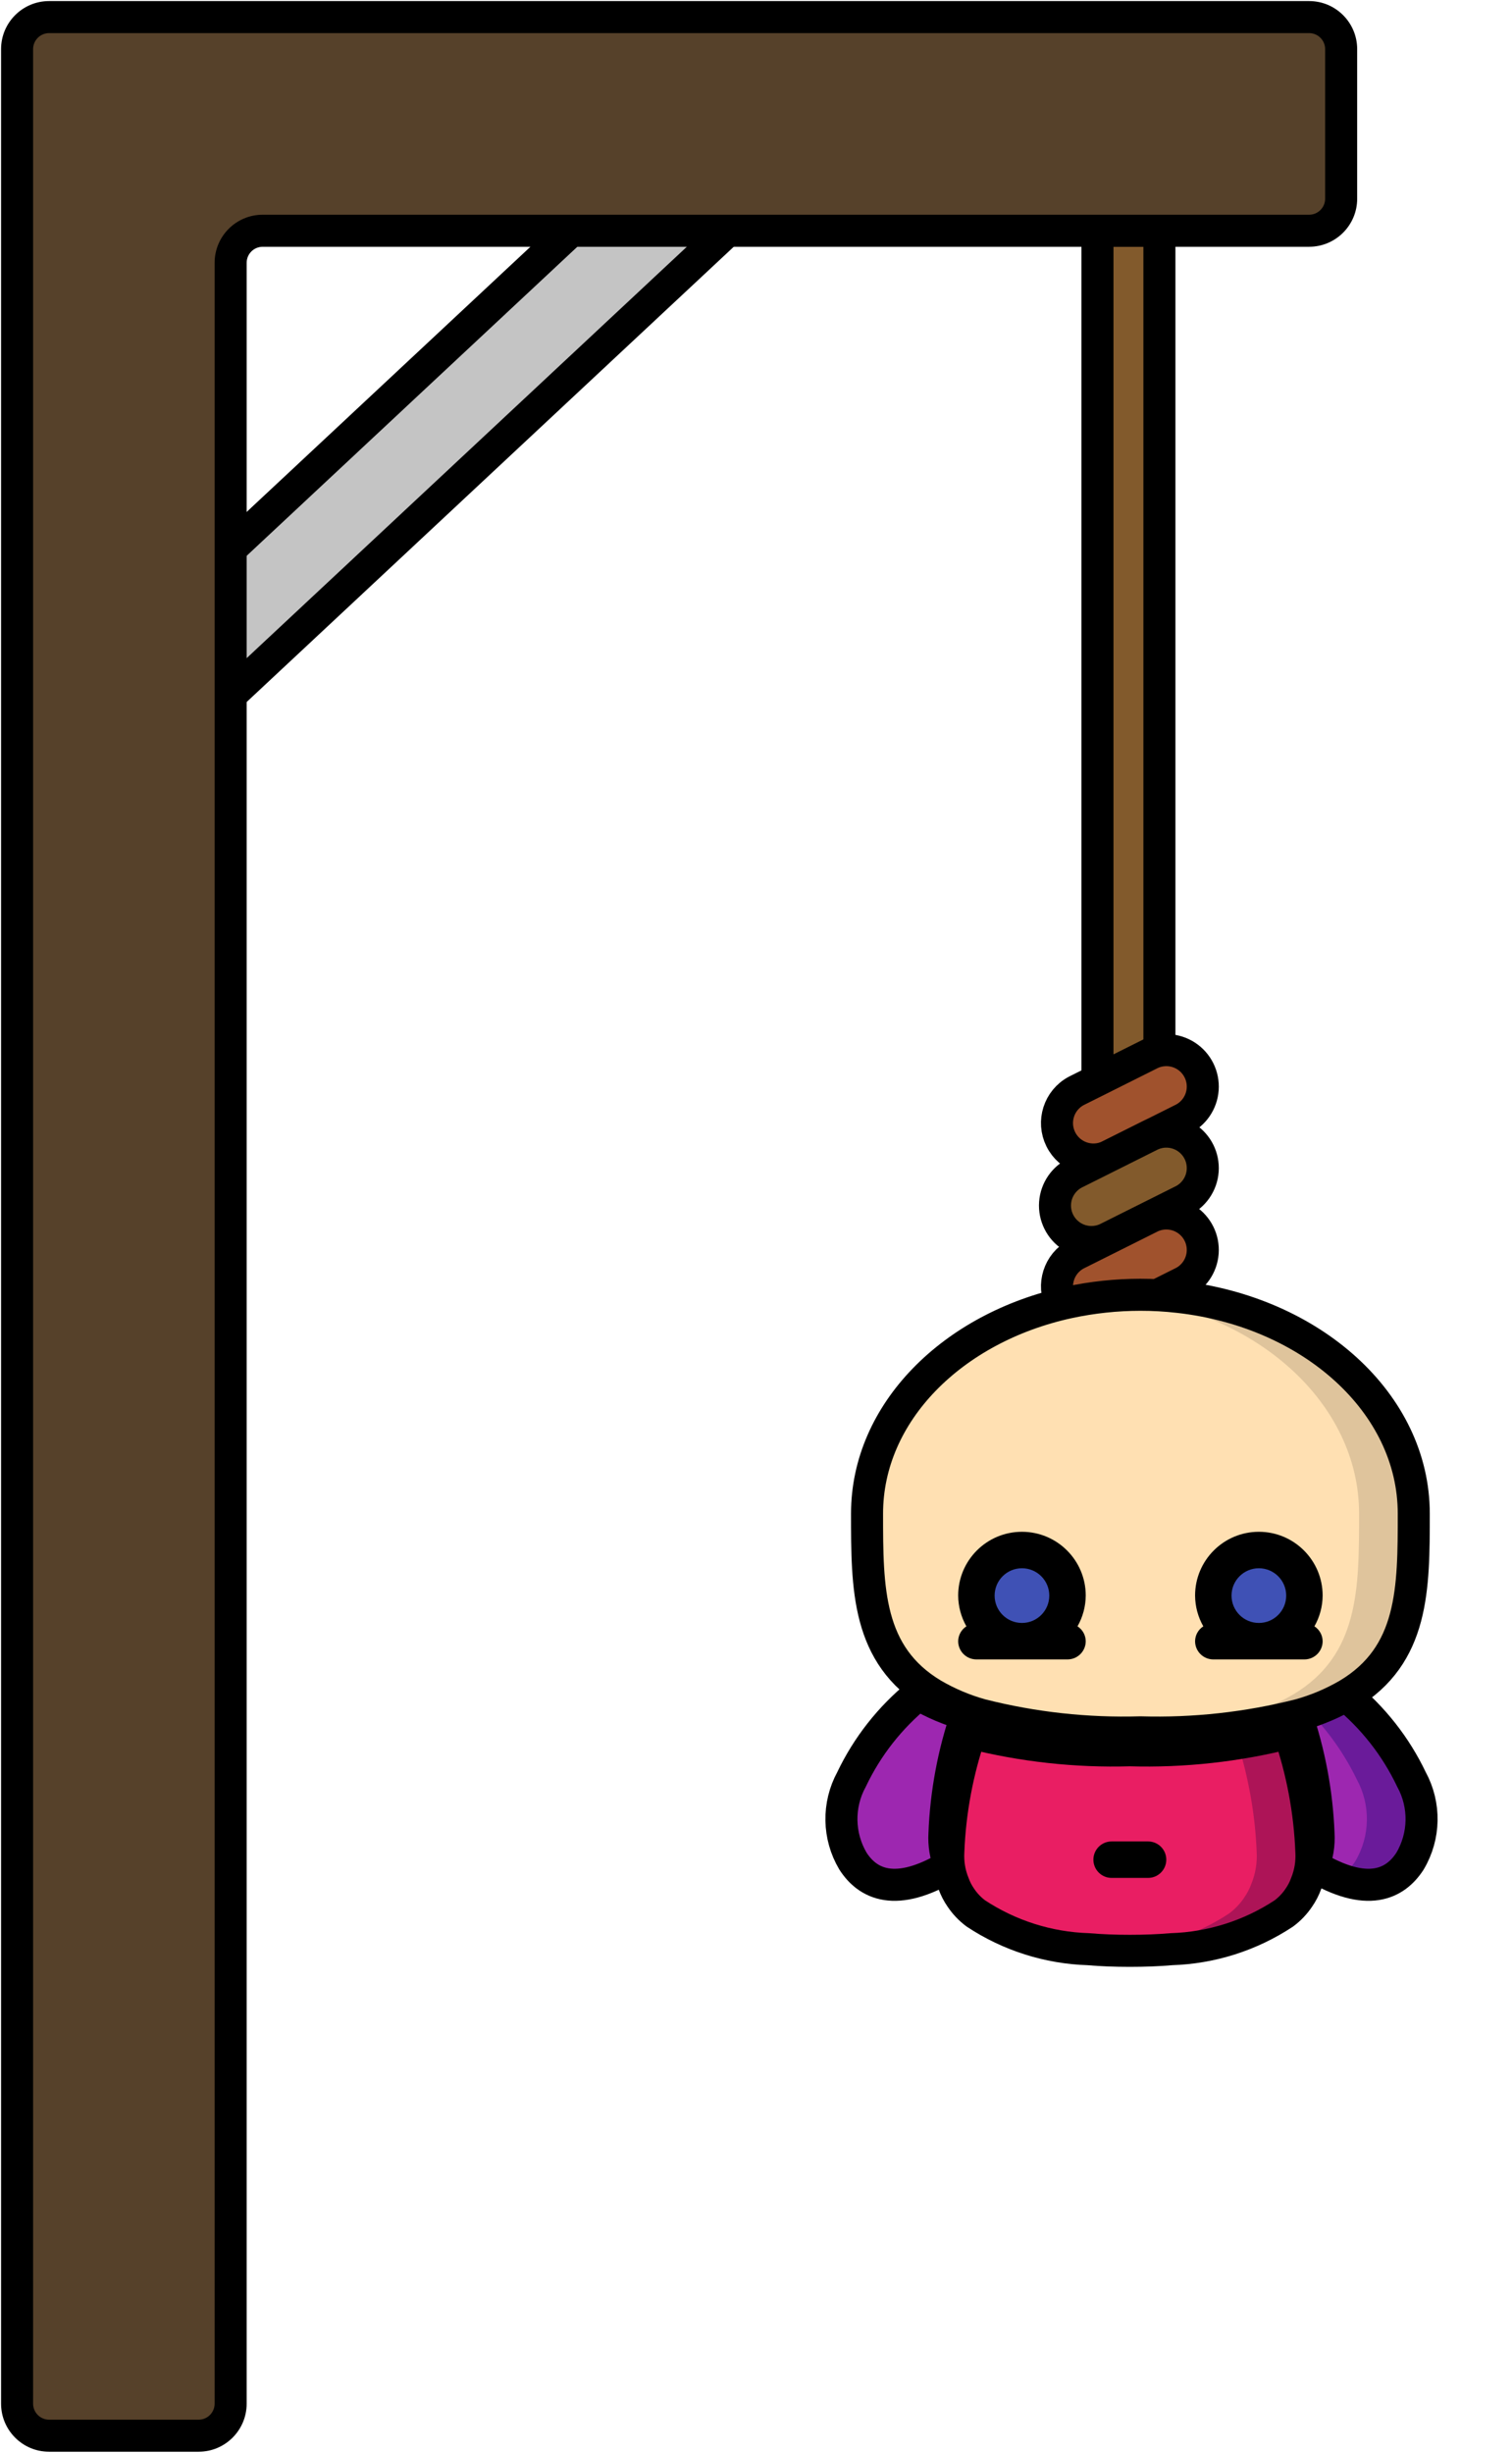 <svg width="708" height="1148" viewBox="0 0 708 1148" fill="none" xmlns="http://www.w3.org/2000/svg">
<path d="M660.248 871.08C653.421 881.661 640.365 888.573 614.936 873.213C616.872 868.455 617.717 863.323 617.411 858.195C616.67 839.241 613.163 820.497 607 802.557C614.914 800.349 622.514 797.137 629.613 793C642.881 803.794 653.579 817.407 660.931 832.851C667.464 844.822 667.205 859.35 660.248 871.08V871.08Z" fill="#9D27B0"/>
<path d="M660.931 832.851C653.579 817.407 642.881 803.794 629.613 793C624.245 796.158 618.563 798.749 612.658 800.731C621.92 810.127 629.579 820.977 635.331 832.851C641.864 844.822 641.605 859.35 634.648 871.08C632.631 874.325 629.895 877.063 626.652 879.084C644.53 886.107 654.565 879.895 660.248 871.08C667.205 859.35 667.464 844.822 660.931 832.851Z" fill="#6A1B9A"/>
<path d="M660.248 871.08C653.421 881.661 640.365 888.573 614.936 873.213C616.872 868.455 617.717 863.323 617.411 858.195C616.67 839.241 613.163 820.497 607 802.557C614.914 800.349 622.514 797.137 629.613 793C642.881 803.794 653.579 817.407 660.931 832.851C667.464 844.822 667.205 859.35 660.248 871.08V871.08Z" stroke="black" stroke-width="15"/>
<path d="M442.244 858.195C441.937 863.323 442.783 868.455 444.718 873.213C419.289 888.573 406.233 881.661 399.406 871.08C392.45 859.35 392.19 844.822 398.724 832.851C406.075 817.407 416.773 803.794 430.041 793C437.141 797.137 444.74 800.349 452.654 802.557C446.491 820.497 442.984 839.241 442.244 858.195Z" fill="#9D27B0" stroke="black" stroke-width="15"/>
<path d="M614.045 866.637C614.352 871.766 613.507 876.897 611.571 881.656C610.725 883.986 609.578 886.195 608.157 888.227C606.257 891.051 603.891 893.533 601.16 895.565C585.497 905.908 567.27 911.698 548.509 912.291C542.536 912.803 536.136 913.059 529.053 913.059C521.971 913.059 515.571 912.803 509.597 912.291C490.837 911.698 472.61 905.908 456.947 895.565C454.216 893.533 451.85 891.051 449.949 888.227C448.529 886.195 447.381 883.986 446.536 881.656C444.6 876.897 443.755 871.766 444.061 866.637C444.802 847.683 448.309 828.939 454.472 811C478.833 817.173 503.933 819.931 529.053 819.192C554.173 819.931 579.274 817.173 603.635 811C609.798 828.939 613.305 847.683 614.045 866.637Z" fill="#E91E63"/>
<path d="M603.635 811C595.756 813.245 587.729 814.933 579.613 816.052C584.747 832.457 587.716 849.463 588.445 866.637C588.752 871.766 587.907 876.897 585.971 881.656C585.125 883.986 583.978 886.195 582.557 888.227C580.657 891.051 578.291 893.533 575.56 895.565C559.897 905.908 541.67 911.698 522.909 912.291C520.776 912.47 518.506 912.581 516.253 912.7C520.307 912.914 524.505 913.059 529.053 913.059C536.136 913.059 542.536 912.803 548.509 912.291C567.27 911.698 585.497 905.908 601.16 895.565C603.891 893.533 606.257 891.051 608.157 888.227C609.578 886.195 610.725 883.986 611.571 881.656C613.507 876.897 614.352 871.766 614.045 866.637C613.305 847.683 609.798 828.939 603.635 811V811Z" fill="#AD1457"/>
<path d="M614.045 866.637C614.352 871.766 613.507 876.897 611.571 881.656C610.725 883.986 609.578 886.195 608.157 888.227C606.257 891.051 603.891 893.533 601.16 895.565C585.497 905.908 567.27 911.698 548.509 912.291C542.536 912.803 536.136 913.059 529.053 913.059C521.971 913.059 515.571 912.803 509.597 912.291C490.837 911.698 472.61 905.908 456.947 895.565C454.216 893.533 451.85 891.051 449.949 888.227C448.529 886.195 447.381 883.986 446.536 881.656C444.6 876.897 443.755 871.766 444.061 866.637C444.802 847.683 448.309 828.939 454.472 811C478.833 817.173 503.933 819.931 529.053 819.192C554.173 819.931 579.274 817.173 603.635 811C609.798 828.939 613.305 847.683 614.045 866.637Z" stroke="black" stroke-width="15"/>
<path d="M537.587 861.859H520.52C515.807 861.859 511.987 865.679 511.987 870.392C511.987 875.105 515.807 878.926 520.52 878.926H537.587C542.299 878.926 546.12 875.105 546.12 870.392C546.12 865.679 542.299 861.859 537.587 861.859Z" fill="black"/>
<path fill-rule="evenodd" clip-rule="evenodd" d="M534 793C575.421 793 609 751.139 609 699.5C609 647.861 575.421 606 534 606C492.579 606 459 647.861 459 699.5C459 751.139 492.579 793 534 793ZM534 761.833C561.614 761.833 584 733.926 584 699.5C584 665.074 561.614 637.167 534 637.167C506.386 637.167 484 665.074 484 699.5C484 733.926 506.386 761.833 534 761.833Z" fill="#825A2C"/>
<path d="M601.5 699.5C601.5 748.624 569.82 785.5 534 785.5V800.5C581.022 800.5 616.5 753.653 616.5 699.5H601.5ZM534 613.5C569.82 613.5 601.5 650.376 601.5 699.5H616.5C616.5 645.347 581.022 598.5 534 598.5V613.5ZM466.5 699.5C466.5 650.376 498.18 613.5 534 613.5V598.5C486.978 598.5 451.5 645.347 451.5 699.5H466.5ZM534 785.5C498.18 785.5 466.5 748.624 466.5 699.5H451.5C451.5 753.653 486.978 800.5 534 800.5V785.5ZM576.5 699.5C576.5 731.412 556.013 754.333 534 754.333V769.333C567.215 769.333 591.5 736.44 591.5 699.5H576.5ZM534 644.667C556.013 644.667 576.5 667.588 576.5 699.5H591.5C591.5 662.56 567.215 629.667 534 629.667V644.667ZM491.5 699.5C491.5 667.588 511.987 644.667 534 644.667V629.667C500.785 629.667 476.5 662.56 476.5 699.5H491.5ZM534 754.333C511.987 754.333 491.5 731.412 491.5 699.5H476.5C476.5 736.44 500.785 769.333 534 769.333V754.333Z" fill="black"/>
<rect x="513.896" y="108" width="29" height="400" fill="#825A2C" stroke="black" stroke-width="15"/>
<path d="M553.266 524.075L519.133 541.142C510.753 544.991 500.832 541.488 496.727 533.231C492.622 524.975 495.817 514.95 503.943 510.592L538.077 493.526C543.561 490.585 550.211 490.862 555.431 494.249C560.651 497.636 563.615 503.595 563.164 509.802C562.714 516.008 558.921 521.478 553.266 524.075V524.075Z" fill="#A0522D" stroke="black" stroke-width="15"/>
<path d="M553.266 600.529L519.133 617.595C510.753 621.444 500.832 617.941 496.727 609.685C492.622 601.428 495.817 591.404 503.943 587.046L538.077 569.979C543.561 567.038 550.211 567.315 555.431 570.702C560.651 574.089 563.615 580.049 563.164 586.255C562.714 592.462 558.921 597.931 553.266 600.529V600.529Z" fill="#A0522D" stroke="black" stroke-width="15"/>
<path d="M553.266 562.219L519.132 579.286C513.648 582.227 506.998 581.95 501.778 578.563C496.558 575.176 493.594 569.216 494.045 563.01C494.495 556.803 498.288 551.334 503.943 548.736L538.077 531.67C543.561 528.729 550.211 529.006 555.431 532.393C560.651 535.78 563.615 541.739 563.164 547.946C562.714 554.152 558.921 559.622 553.266 562.219V562.219Z" fill="#825A2C" stroke="black" stroke-width="15"/>
<rect x="341.118" y="107.538" width="350.301" height="50" transform="rotate(136.95 341.118 107.538)" fill="#C4C4C4" stroke="black" stroke-width="15"/>
<path fill-rule="evenodd" clip-rule="evenodd" d="M628 23C628 14.716 621.284 8 613 8H23C14.716 8 8 14.716 8 23V108L8 1125C8 1133.28 14.716 1140 23 1140H93C101.284 1140 108 1133.28 108 1125L108 123C108 114.716 114.716 108 123 108H613C621.284 108 628 101.284 628 93V23Z" fill="#56412A"/>
<path d="M8 108L15.5 108V108H8ZM108 1125L100.5 1125L108 1125ZM23 15.5H613V0.5H23V15.5ZM15.5 108V23H0.5V108H15.5ZM15.5 1125L15.5 108L0.5 108L0.5 1125L15.5 1125ZM93 1132.5H23V1147.5H93V1132.5ZM100.5 123L100.5 1125L115.5 1125L115.5 123L100.5 123ZM613 100.5H123V115.5H613V100.5ZM620.5 23V93H635.5V23H620.5ZM613 115.5C625.426 115.5 635.5 105.426 635.5 93H620.5C620.5 97.142 617.142 100.5 613 100.5V115.5ZM93 1147.5C105.426 1147.5 115.5 1137.43 115.5 1125L100.5 1125C100.5 1129.14 97.142 1132.5 93 1132.5V1147.5ZM0.5 1125C0.5 1137.43 10.574 1147.5 23 1147.5V1132.5C18.858 1132.5 15.5 1129.14 15.5 1125L0.5 1125ZM613 15.5C617.142 15.5 620.5 18.858 620.5 23H635.5C635.5 10.574 625.426 0.5 613 0.5V15.5ZM115.5 123C115.5 118.858 118.858 115.5 123 115.5V100.5C110.574 100.5 100.5 110.574 100.5 123L115.5 123ZM23 0.5C10.574 0.5 0.5 10.574 0.5 23H15.5C15.5 18.858 18.858 15.5 23 15.5V0.5Z" fill="black"/>
<path d="M662 708.4C662 743.557 662 774.619 631.195 793.051C624.095 797.188 616.496 800.399 608.581 802.608C584.221 808.782 559.12 811.539 534 810.8C508.88 811.539 483.779 808.782 459.419 802.608C451.504 800.399 443.905 797.188 436.805 793.051C406 774.619 406 743.557 406 708.4C406 661.125 446.021 621.36 500.379 609.584C511.428 607.208 522.698 606.007 534 606C540.017 605.994 546.028 606.336 552.005 607.024C614.128 614.021 662 656.688 662 708.4Z" fill="#FFE0B2"/>
<path d="M552.005 607.024C546.028 606.336 540.016 605.994 534 606C529.947 606 526.004 606.35 522.053 606.649C523.504 606.777 524.972 606.853 526.414 607.024C588.528 614.021 636.4 656.688 636.4 708.4C636.4 743.557 636.4 774.619 605.595 793.051C598.495 797.188 590.896 800.399 582.981 802.608C562.81 807.887 542.05 810.582 521.2 810.629C525.33 810.732 529.571 810.8 534 810.8C559.12 811.539 584.221 808.782 608.581 802.608C616.496 800.399 624.095 797.188 631.195 793.051C662 774.619 662 743.557 662 708.4C662 656.688 614.128 614.021 552.005 607.024Z" fill="#DFC49C"/>
<path d="M662 708.4C662 743.557 662 774.619 631.195 793.051C624.095 797.188 616.496 800.399 608.581 802.608C584.221 808.782 559.12 811.539 534 810.8C508.88 811.539 483.779 808.782 459.419 802.608C451.504 800.399 443.905 797.188 436.805 793.051C406 774.619 406 743.557 406 708.4C406 661.125 446.021 621.36 500.379 609.584C511.428 607.208 522.698 606.007 534 606C540.017 605.994 546.028 606.336 552.005 607.024C614.128 614.021 662 656.688 662 708.4Z" stroke="black" stroke-width="15"/>
<path d="M478.533 768.133C490.315 768.133 499.867 758.582 499.867 746.8C499.867 735.018 490.315 725.467 478.533 725.467C466.751 725.467 457.2 735.018 457.2 746.8C457.2 758.582 466.751 768.133 478.533 768.133Z" fill="#3F51B5"/>
<path d="M589.467 768.133C601.249 768.133 610.8 758.582 610.8 746.8C610.8 735.018 601.249 725.467 589.467 725.467C577.685 725.467 568.133 735.018 568.133 746.8C568.133 758.582 577.685 768.133 589.467 768.133Z" fill="#3F51B5"/>
<path d="M448.667 768.134C448.667 772.846 452.487 776.667 457.2 776.667H499.867C504.579 776.667 508.4 772.846 508.4 768.134C508.365 765.317 506.915 762.706 504.543 761.187C507.037 756.8 508.364 751.847 508.4 746.8C508.4 730.305 495.028 716.934 478.533 716.934C462.038 716.934 448.667 730.305 448.667 746.8C448.702 751.847 450.03 756.8 452.524 761.187C450.151 762.706 448.702 765.317 448.667 768.134ZM478.533 734C485.602 734 491.333 739.731 491.333 746.8C491.333 753.87 485.602 759.6 478.533 759.6C471.464 759.6 465.733 753.87 465.733 746.8C465.733 739.731 471.464 734 478.533 734Z" fill="black"/>
<path d="M559.6 768.134C559.6 772.846 563.421 776.667 568.133 776.667H610.8C615.513 776.667 619.333 772.846 619.333 768.134C619.298 765.317 617.849 762.706 615.476 761.187C617.97 756.8 619.298 751.847 619.333 746.8C619.333 730.305 605.962 716.934 589.467 716.934C572.972 716.934 559.6 730.305 559.6 746.8C559.635 751.847 560.963 756.8 563.457 761.187C561.085 762.706 559.635 765.317 559.6 768.134ZM589.467 734C596.536 734 602.267 739.731 602.267 746.8C602.267 753.87 596.536 759.6 589.467 759.6C582.398 759.6 576.667 753.87 576.667 746.8C576.667 739.731 582.398 734 589.467 734Z" fill="black"/>
</svg>
